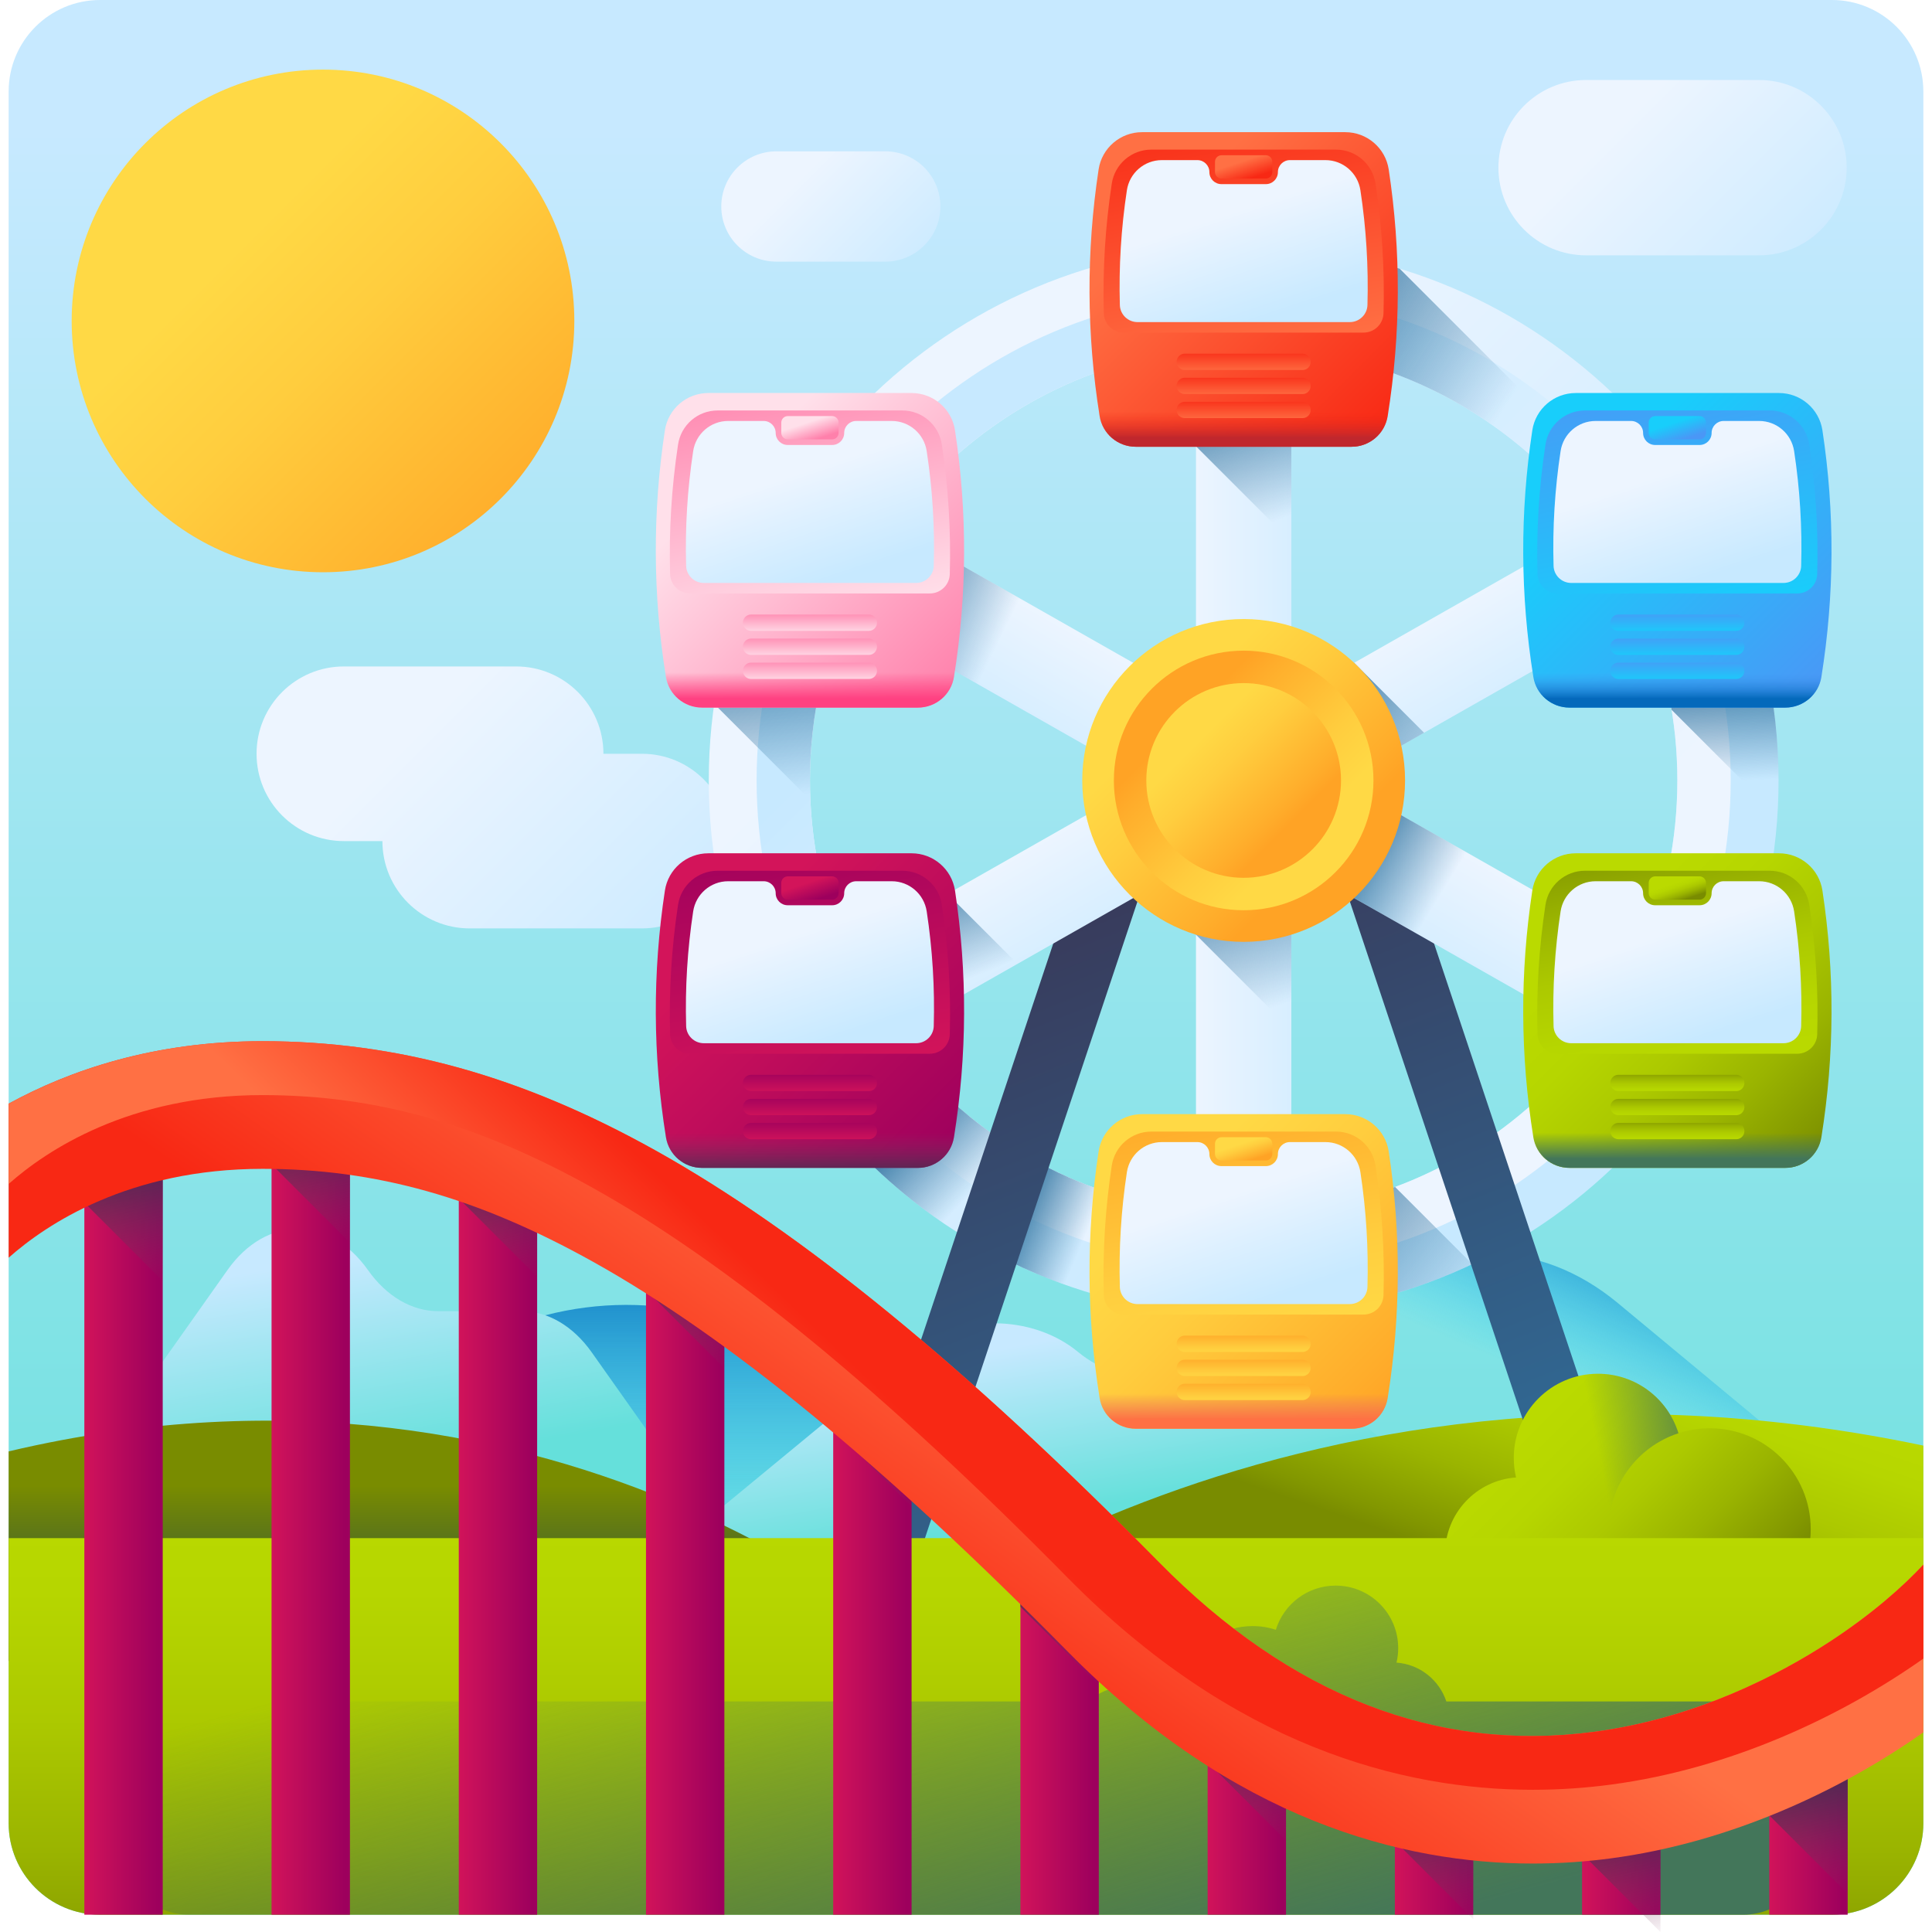 

<svg id="Capa_1" enable-background="new 0 0 514.608 514.608" height="512" viewBox="0 0 514.608 514.608" width="512" xmlns="http://www.w3.org/2000/svg" xmlns:xlink="http://www.w3.org/1999/xlink"><linearGradient id="lg1"><stop offset="0" stop-color="#c7e9ff"/><stop offset=".356" stop-color="#a3e6f2"/><stop offset="1" stop-color="#65e0db"/></linearGradient><linearGradient id="SVGID_1_" gradientUnits="userSpaceOnUse" x1="257.304" x2="257.304" xlink:href="#lg1" y1="34.721" y2="483.763"/><linearGradient id="lg2"><stop offset="0" stop-color="#18cefb" stop-opacity="0"/><stop offset="1" stop-color="#0469bb"/></linearGradient><linearGradient id="SVGID_2_" gradientUnits="userSpaceOnUse" x1="415.166" x2="435.833" xlink:href="#lg2" y1="369.297" y2="321.963"/><linearGradient id="SVGID_3_" gradientUnits="userSpaceOnUse" x1="167.252" x2="167.252" xlink:href="#lg2" y1="420.42" y2="329.184"/><linearGradient id="SVGID_4_" gradientUnits="userSpaceOnUse" x1="281.661" x2="289.661" xlink:href="#lg1" y1="356.506" y2="401.839"/><linearGradient id="SVGID_5_" gradientUnits="userSpaceOnUse" x1="88.083" x2="98.119" xlink:href="#lg1" y1="335.027" y2="391.899"/><linearGradient id="SVGID_6_" gradientUnits="userSpaceOnUse" x1="125.304" x2="125.304" y1="395.795" y2="440.15"><stop offset="0" stop-color="#798c00"/><stop offset="1" stop-color="#1b444f"/></linearGradient><linearGradient id="lg3"><stop offset="0" stop-color="#bada00"/><stop offset=".219" stop-color="#b6d600"/><stop offset=".45" stop-color="#acc900"/><stop offset=".687" stop-color="#9ab400"/><stop offset=".927" stop-color="#829700"/><stop offset="1" stop-color="#798c00"/></linearGradient><linearGradient id="SVGID_7_" gradientTransform="matrix(-1 0 0 1 -1613.392 0)" gradientUnits="userSpaceOnUse" x1="-2016.99" x2="-1993.769" xlink:href="#lg3" y1="343.285" y2="411.655"/><linearGradient id="lg4"><stop offset="0" stop-color="#ffd945"/><stop offset=".304" stop-color="#ffcd3e"/><stop offset=".856" stop-color="#ffad2b"/><stop offset="1" stop-color="#ffa325"/></linearGradient><linearGradient id="SVGID_8_" gradientUnits="userSpaceOnUse" x1="64.701" x2="149.587" xlink:href="#lg4" y1="64.149" y2="149.035"/><linearGradient id="lg5"><stop offset="0" stop-color="#edf5ff"/><stop offset="1" stop-color="#c7e9ff"/></linearGradient><linearGradient id="SVGID_9_" gradientUnits="userSpaceOnUse" x1="112.314" x2="187.829" xlink:href="#lg5" y1="193.427" y2="268.942"/><linearGradient id="SVGID_10_" gradientUnits="userSpaceOnUse" x1="213.357" x2="244.98" xlink:href="#lg5" y1="47.052" y2="78.676"/><linearGradient id="SVGID_11_" gradientUnits="userSpaceOnUse" x1="432.871" x2="483.13" xlink:href="#lg5" y1="32.027" y2="82.286"/><linearGradient id="SVGID_12_" gradientUnits="userSpaceOnUse" x1="269.204" x2="396.998" xlink:href="#lg5" y1="145.825" y2="273.619"/><linearGradient id="SVGID_13_" gradientTransform="matrix(-1 0 0 -1 514.608 -2740.79)" gradientUnits="userSpaceOnUse" x1="126.843" x2="243.203" xlink:href="#lg5" y1="-3005.17" y2="-2888.811"/><linearGradient id="lg6"><stop offset="0" stop-color="#2f73a0" stop-opacity="0"/><stop offset="1" stop-color="#2f73a0"/></linearGradient><linearGradient id="SVGID_14_" gradientUnits="userSpaceOnUse" x1="207.751" x2="202.204" xlink:href="#lg6" y1="212.502" y2="166.389"/><linearGradient id="SVGID_15_" gradientUnits="userSpaceOnUse" x1="288.933" x2="269.863" xlink:href="#lg6" y1="329.547" y2="321.572"/><linearGradient id="SVGID_16_" gradientUnits="userSpaceOnUse" x1="260.312" x2="240.55" xlink:href="#lg6" y1="315.954" y2="297.578"/><linearGradient id="SVGID_17_" gradientUnits="userSpaceOnUse" x1="392.58" x2="341.266" xlink:href="#lg6" y1="350.495" y2="309.929"/><linearGradient id="SVGID_18_" gradientUnits="userSpaceOnUse" x1="402.084" x2="345.569" xlink:href="#lg6" y1="106.583" y2="71.565"/><linearGradient id="SVGID_19_" gradientUnits="userSpaceOnUse" x1="458.967" x2="457.58" xlink:href="#lg6" y1="208.156" y2="177.992"/><linearGradient id="SVGID_20_" gradientUnits="userSpaceOnUse" x1="353.258" x2="255.651" y1="449.842" y2="204.54"><stop offset="0" stop-color="#2f73a0"/><stop offset="1" stop-color="#3a2f4d"/></linearGradient><linearGradient id="SVGID_21_" gradientUnits="userSpaceOnUse" x1="317.521" x2="364.094" xlink:href="#lg5" y1="207.881" y2="207.881"/><linearGradient id="SVGID_22_" gradientUnits="userSpaceOnUse" x1="340.619" x2="323.776" xlink:href="#lg6" y1="267.899" y2="225.57"/><linearGradient id="SVGID_23_" gradientUnits="userSpaceOnUse" x1="340.154" x2="324.879" xlink:href="#lg6" y1="138.717" y2="100.329"/><linearGradient id="SVGID_24_" gradientTransform="matrix(.494 .869 -.869 .494 -186.358 830.294)" gradientUnits="userSpaceOnUse" x1="-299.046" x2="-252.473" xlink:href="#lg5" y1="-757.58" y2="-757.58"/><linearGradient id="SVGID_25_" gradientUnits="userSpaceOnUse" x1="252.823" x2="241.447" xlink:href="#lg6" y1="262.893" y2="234.303"/><linearGradient id="SVGID_26_" gradientTransform="matrix(-.494 .869 .869 .494 -1427.034 830.294)" gradientUnits="userSpaceOnUse" x1="-1423.752" x2="-1377.179" xlink:href="#lg5" y1="1221.01" y2="1221.01"/><linearGradient id="SVGID_27_" gradientUnits="userSpaceOnUse" x1="266.21" x2="235.352" xlink:href="#lg6" y1="170.586" y2="155.33"/><linearGradient id="SVGID_28_" gradientUnits="userSpaceOnUse" x1="390.883" x2="348.931" xlink:href="#lg6" y1="208.666" y2="177.462"/><linearGradient id="SVGID_29_" gradientUnits="userSpaceOnUse" x1="383.816" x2="360.472" xlink:href="#lg6" y1="238.205" y2="223.874"/><linearGradient id="SVGID_30_" gradientUnits="userSpaceOnUse" x1="312.534" x2="351.098" xlink:href="#lg4" y1="189.155" y2="227.719"/><linearGradient id="SVGID_31_" gradientTransform="matrix(-1 0 0 -1 -1613.392 510)" gradientUnits="userSpaceOnUse" x1="-1959.711" x2="-1928.701" xlink:href="#lg4" y1="287.06" y2="318.07"/><linearGradient id="SVGID_32_" gradientUnits="userSpaceOnUse" x1="319.967" x2="343.225" xlink:href="#lg4" y1="196.587" y2="219.845"/><linearGradient id="lg7"><stop offset="0" stop-color="#ff7044"/><stop offset="1" stop-color="#f82814"/></linearGradient><linearGradient id="SVGID_33_" gradientUnits="userSpaceOnUse" x1="310.51" x2="369.354" xlink:href="#lg7" y1="56.785" y2="115.628"/><linearGradient id="SVGID_34_" gradientUnits="userSpaceOnUse" x1="331.261" x2="331.261" y1="109.629" y2="116.581"><stop offset="0" stop-color="#f82814" stop-opacity="0"/><stop offset="1" stop-color="#c0272d"/></linearGradient><linearGradient id="SVGID_35_" gradientUnits="userSpaceOnUse" x1="336.162" x2="321.878" xlink:href="#lg7" y1="95.774" y2="25.239"/><linearGradient id="SVGID_36_" gradientUnits="userSpaceOnUse" x1="327.283" x2="336.65" xlink:href="#lg5" y1="56.933" y2="85.033"/><linearGradient id="SVGID_37_" gradientUnits="userSpaceOnUse" x1="330.772" x2="332.368" xlink:href="#lg7" y1="42.985" y2="47.774"/><linearGradient id="SVGID_38_" gradientUnits="userSpaceOnUse" x1="331.261" x2="331.261" xlink:href="#lg7" y1="112.236" y2="105.827"/><linearGradient id="SVGID_39_" gradientUnits="userSpaceOnUse" x1="331.261" x2="331.261" xlink:href="#lg7" y1="105.828" y2="99.419"/><linearGradient id="SVGID_40_" gradientUnits="userSpaceOnUse" x1="331.261" x2="331.261" xlink:href="#lg7" y1="99.42" y2="93.011"/><linearGradient id="lg8"><stop offset="0" stop-color="#18cefb"/><stop offset="1" stop-color="#4a97f6"/></linearGradient><linearGradient id="SVGID_41_" gradientUnits="userSpaceOnUse" x1="426.033" x2="484.876" xlink:href="#lg8" y1="126.264" y2="185.108"/><linearGradient id="SVGID_42_" gradientUnits="userSpaceOnUse" x1="446.784" x2="446.784" y1="179.108" y2="186.06"><stop offset="0" stop-color="#4a97f6" stop-opacity="0"/><stop offset="1" stop-color="#0469bb"/></linearGradient><linearGradient id="SVGID_43_" gradientUnits="userSpaceOnUse" x1="451.684" x2="437.401" xlink:href="#lg8" y1="165.253" y2="94.718"/><linearGradient id="SVGID_44_" gradientUnits="userSpaceOnUse" x1="442.806" x2="452.173" xlink:href="#lg5" y1="126.412" y2="154.512"/><linearGradient id="SVGID_45_" gradientUnits="userSpaceOnUse" x1="446.294" x2="447.891" xlink:href="#lg8" y1="112.464" y2="117.253"/><linearGradient id="SVGID_46_" gradientUnits="userSpaceOnUse" x1="446.784" x2="446.784" xlink:href="#lg8" y1="181.715" y2="175.307"/><linearGradient id="SVGID_47_" gradientUnits="userSpaceOnUse" x1="446.784" x2="446.784" xlink:href="#lg8" y1="175.307" y2="168.898"/><linearGradient id="SVGID_48_" gradientUnits="userSpaceOnUse" x1="446.784" x2="446.784" xlink:href="#lg8" y1="168.899" y2="162.49"/><linearGradient id="SVGID_49_" gradientUnits="userSpaceOnUse" x1="310.51" x2="369.354" xlink:href="#lg4" y1="318.342" y2="377.186"/><linearGradient id="SVGID_50_" gradientUnits="userSpaceOnUse" x1="331.261" x2="331.261" y1="371.186" y2="378.138"><stop offset="0" stop-color="#e87264" stop-opacity="0"/><stop offset=".652" stop-color="#f67150" stop-opacity=".652"/><stop offset="1" stop-color="#ff7044"/></linearGradient><linearGradient id="SVGID_51_" gradientUnits="userSpaceOnUse" x1="336.162" x2="321.878" xlink:href="#lg4" y1="357.331" y2="286.796"/><linearGradient id="SVGID_52_" gradientUnits="userSpaceOnUse" x1="327.283" x2="336.65" xlink:href="#lg5" y1="318.49" y2="346.59"/><linearGradient id="SVGID_53_" gradientUnits="userSpaceOnUse" x1="330.772" x2="332.368" xlink:href="#lg4" y1="304.542" y2="309.331"/><linearGradient id="SVGID_54_" gradientUnits="userSpaceOnUse" x1="331.261" x2="331.261" xlink:href="#lg4" y1="373.793" y2="367.384"/><linearGradient id="SVGID_55_" gradientUnits="userSpaceOnUse" x1="331.261" x2="331.261" xlink:href="#lg4" y1="367.385" y2="360.976"/><linearGradient id="SVGID_56_" gradientUnits="userSpaceOnUse" x1="331.261" x2="331.261" xlink:href="#lg4" y1="360.977" y2="354.568"/><linearGradient id="lg9"><stop offset="0" stop-color="#d3145a"/><stop offset="1" stop-color="#9d005d"/></linearGradient><linearGradient id="SVGID_57_" gradientUnits="userSpaceOnUse" x1="194.988" x2="253.831" xlink:href="#lg9" y1="248.863" y2="307.706"/><linearGradient id="lg10"><stop offset="0" stop-color="#843561" stop-opacity="0"/><stop offset=".652" stop-color="#503153" stop-opacity=".653"/><stop offset="1" stop-color="#3a2f4d"/></linearGradient><linearGradient id="SVGID_58_" gradientUnits="userSpaceOnUse" x1="215.738" x2="215.738" xlink:href="#lg10" y1="301.707" y2="314.109"/><linearGradient id="SVGID_59_" gradientUnits="userSpaceOnUse" x1="220.639" x2="206.356" xlink:href="#lg9" y1="287.852" y2="217.316"/><linearGradient id="SVGID_60_" gradientUnits="userSpaceOnUse" x1="211.761" x2="221.128" xlink:href="#lg5" y1="249.011" y2="277.111"/><linearGradient id="SVGID_61_" gradientUnits="userSpaceOnUse" x1="215.249" x2="216.846" xlink:href="#lg9" y1="235.063" y2="239.852"/><linearGradient id="SVGID_62_" gradientUnits="userSpaceOnUse" x1="215.739" x2="215.739" xlink:href="#lg9" y1="304.314" y2="297.905"/><linearGradient id="SVGID_63_" gradientUnits="userSpaceOnUse" x1="215.739" x2="215.739" xlink:href="#lg9" y1="297.906" y2="291.497"/><linearGradient id="SVGID_64_" gradientUnits="userSpaceOnUse" x1="215.739" x2="215.739" xlink:href="#lg9" y1="291.498" y2="285.089"/><linearGradient id="lg11"><stop offset="0" stop-color="#ffe0ea"/><stop offset="1" stop-color="#ff80ab"/></linearGradient><linearGradient id="SVGID_65_" gradientUnits="userSpaceOnUse" x1="194.988" x2="253.831" xlink:href="#lg11" y1="126.264" y2="185.108"/><linearGradient id="SVGID_66_" gradientUnits="userSpaceOnUse" x1="215.738" x2="215.738" y1="179.108" y2="186.06"><stop offset="0" stop-color="#ff4181" stop-opacity="0"/><stop offset="1" stop-color="#ff4181"/></linearGradient><linearGradient id="SVGID_67_" gradientUnits="userSpaceOnUse" x1="220.639" x2="206.356" xlink:href="#lg11" y1="165.253" y2="94.718"/><linearGradient id="SVGID_68_" gradientUnits="userSpaceOnUse" x1="211.761" x2="221.128" xlink:href="#lg5" y1="126.412" y2="154.512"/><linearGradient id="SVGID_69_" gradientUnits="userSpaceOnUse" x1="215.249" x2="216.846" xlink:href="#lg11" y1="112.464" y2="117.253"/><linearGradient id="SVGID_70_" gradientUnits="userSpaceOnUse" x1="215.739" x2="215.739" xlink:href="#lg11" y1="181.715" y2="175.307"/><linearGradient id="SVGID_71_" gradientUnits="userSpaceOnUse" x1="215.739" x2="215.739" xlink:href="#lg11" y1="175.307" y2="168.898"/><linearGradient id="SVGID_72_" gradientUnits="userSpaceOnUse" x1="215.739" x2="215.739" xlink:href="#lg11" y1="168.899" y2="162.49"/><linearGradient id="SVGID_73_" gradientUnits="userSpaceOnUse" x1="426.033" x2="484.876" xlink:href="#lg3" y1="248.863" y2="307.706"/><linearGradient id="lg12"><stop offset="0" stop-color="#43765a" stop-opacity="0"/><stop offset="1" stop-color="#43765a"/></linearGradient><linearGradient id="SVGID_74_" gradientUnits="userSpaceOnUse" x1="446.784" x2="446.784" xlink:href="#lg12" y1="301.707" y2="308.659"/><linearGradient id="SVGID_75_" gradientUnits="userSpaceOnUse" x1="451.684" x2="437.401" xlink:href="#lg3" y1="287.852" y2="217.316"/><linearGradient id="SVGID_76_" gradientUnits="userSpaceOnUse" x1="442.806" x2="452.173" xlink:href="#lg5" y1="249.011" y2="277.111"/><linearGradient id="SVGID_77_" gradientUnits="userSpaceOnUse" x1="446.294" x2="447.891" xlink:href="#lg3" y1="235.063" y2="239.852"/><linearGradient id="SVGID_78_" gradientUnits="userSpaceOnUse" x1="446.784" x2="446.784" xlink:href="#lg3" y1="304.314" y2="297.905"/><linearGradient id="SVGID_79_" gradientUnits="userSpaceOnUse" x1="446.784" x2="446.784" xlink:href="#lg3" y1="297.906" y2="291.497"/><linearGradient id="SVGID_80_" gradientUnits="userSpaceOnUse" x1="446.784" x2="446.784" xlink:href="#lg3" y1="291.498" y2="285.089"/><linearGradient id="SVGID_81_" gradientUnits="userSpaceOnUse" x1="405.677" x2="458.427" xlink:href="#lg3" y1="381.304" y2="434.054"/><linearGradient id="SVGID_82_" gradientUnits="userSpaceOnUse" x1="426.023" x2="459.962" xlink:href="#lg12" y1="388.232" y2="381.331"/><linearGradient id="SVGID_83_" gradientUnits="userSpaceOnUse" x1="432.899" x2="432.899" xlink:href="#lg12" y1="420.874" y2="436.607"/><linearGradient id="SVGID_84_" gradientUnits="userSpaceOnUse" x1="257.304" x2="257.304" xlink:href="#lg3" y1="391.699" y2="539.066"/><linearGradient id="SVGID_85_" gradientUnits="userSpaceOnUse" x1="238.701" x2="275.701" xlink:href="#lg12" y1="406.965" y2="539.965"/><linearGradient id="SVGID_86_" gradientUnits="userSpaceOnUse" x1="21.591" x2="42.111" xlink:href="#lg9" y1="408.305" y2="408.305"/><linearGradient id="SVGID_87_" gradientUnits="userSpaceOnUse" x1="40.102" x2="31.211" xlink:href="#lg10" y1="344.211" y2="306.241"/><linearGradient id="SVGID_88_" gradientUnits="userSpaceOnUse" x1="71.457" x2="91.978" xlink:href="#lg9" y1="403.205" y2="403.205"/><linearGradient id="SVGID_89_" gradientUnits="userSpaceOnUse" x1="89.969" x2="81.078" xlink:href="#lg10" y1="334.011" y2="296.041"/><linearGradient id="SVGID_90_" gradientUnits="userSpaceOnUse" x1="121.324" x2="141.844" xlink:href="#lg9" y1="407.738" y2="407.738"/><linearGradient id="SVGID_91_" gradientUnits="userSpaceOnUse" x1="139.835" x2="130.945" xlink:href="#lg10" y1="343.078" y2="305.107"/><linearGradient id="SVGID_92_" gradientUnits="userSpaceOnUse" x1="171.191" x2="191.711" xlink:href="#lg9" y1="419.921" y2="419.921"/><linearGradient id="SVGID_93_" gradientUnits="userSpaceOnUse" x1="189.702" x2="180.811" xlink:href="#lg10" y1="367.444" y2="329.474"/><linearGradient id="SVGID_94_" gradientUnits="userSpaceOnUse" x1="221.057" x2="241.578" xlink:href="#lg9" y1="438.338" y2="438.338"/><linearGradient id="SVGID_95_" gradientUnits="userSpaceOnUse" x1="239.569" x2="230.678" xlink:href="#lg10" y1="404.278" y2="366.307"/><linearGradient id="SVGID_96_" gradientUnits="userSpaceOnUse" x1="270.924" x2="291.444" xlink:href="#lg9" y1="462.138" y2="462.138"/><linearGradient id="SVGID_97_" gradientUnits="userSpaceOnUse" x1="289.435" x2="280.545" xlink:href="#lg10" y1="451.878" y2="413.907"/><linearGradient id="SVGID_98_" gradientUnits="userSpaceOnUse" x1="320.791" x2="341.311" xlink:href="#lg9" y1="482.821" y2="482.821"/><linearGradient id="SVGID_99_" gradientUnits="userSpaceOnUse" x1="339.302" x2="330.411" xlink:href="#lg10" y1="493.244" y2="455.274"/><linearGradient id="SVGID_100_" gradientUnits="userSpaceOnUse" x1="370.657" x2="391.178" xlink:href="#lg9" y1="493.305" y2="493.305"/><linearGradient id="SVGID_101_" gradientUnits="userSpaceOnUse" x1="389.169" x2="380.278" xlink:href="#lg10" y1="514.211" y2="476.241"/><linearGradient id="SVGID_102_" gradientUnits="userSpaceOnUse" x1="420.524" x2="441.044" xlink:href="#lg9" y1="495.005" y2="495.005"/><linearGradient id="SVGID_103_" gradientUnits="userSpaceOnUse" x1="439.035" x2="430.145" xlink:href="#lg10" y1="517.611" y2="479.641"/><linearGradient id="SVGID_104_" gradientUnits="userSpaceOnUse" x1="470.391" x2="490.911" xlink:href="#lg9" y1="489.905" y2="489.905"/><linearGradient id="SVGID_105_" gradientUnits="userSpaceOnUse" x1="488.902" x2="480.011" xlink:href="#lg10" y1="507.411" y2="469.441"/><linearGradient id="SVGID_106_" gradientUnits="userSpaceOnUse" x1="277.55" x2="219.75" xlink:href="#lg7" y1="348.722" y2="431.455"/><linearGradient id="SVGID_107_" gradientUnits="userSpaceOnUse" x1="204.424" x2="245.224" xlink:href="#lg7" y1="422.717" y2="380.406"/><g><path d="m487.942 510h-461.276c-13.455 0-24.362-10.907-24.362-24.362v-461.276c0-13.455 10.908-24.362 24.362-24.362h461.275c13.455 0 24.362 10.907 24.362 24.362v461.275c.001 13.456-10.906 24.363-24.361 24.363z" fill="url(#SVGID_1_)"/><g><path d="m287.638 410.206 75.168-62.902c21.125-17.677 47.009-17.744 68.176-.174l75.989 63.076z" fill="url(#SVGID_2_)"/><path d="m32.866 410.206 92.111-51.697c25.886-14.529 57.605-14.583 83.542-.143l93.117 51.84z" fill="url(#SVGID_3_)"/><g><path d="m335.977 367.737h-26.496c-8.378 0-16.414-2.746-22.338-7.633-12.337-10.177-32.339-10.177-44.676 0l-60.738 50.102h218.818l-42.232-34.837c-5.925-4.887-13.96-7.632-22.338-7.632z" fill="url(#SVGID_4_)"/></g><g><path d="m138.899 349.245h-22.189c-7.016 0-13.745-3.941-18.706-10.956-10.331-14.608-27.081-14.608-37.413 0l-50.862 71.917h183.242l-35.366-50.006c-4.961-7.014-11.69-10.955-18.706-10.955z" fill="url(#SVGID_5_)"/></g></g><path d="m248.304 442.417s-95.768-91.285-246-55.827v55.827z" fill="url(#SVGID_6_)"/><path d="m227.556 442.417s110.853-93.802 284.748-57.366v57.366z" fill="url(#SVGID_7_)"/><circle cx="86.034" cy="85.483" fill="url(#SVGID_8_)" r="66.943"/><g><path d="m170.991 200.775h-10.262c0-12.845-10.413-23.259-23.259-23.259h-45.876c-12.845 0-23.259 10.413-23.259 23.259s10.413 23.259 23.259 23.259h10.262c0 12.845 10.413 23.259 23.259 23.259h45.876c12.845 0 23.259-10.413 23.259-23.259 0-12.845-10.414-23.259-23.259-23.259z" fill="url(#SVGID_9_)"/><path d="m235.794 69.693h-28.981c-8.115 0-14.693-6.578-14.693-14.693 0-8.115 6.578-14.693 14.693-14.693h28.981c8.115 0 14.693 6.578 14.693 14.693 0 8.115-6.578 14.693-14.693 14.693z" fill="url(#SVGID_10_)"/><path d="m468.531 68.01h-46.059c-12.897 0-23.351-10.455-23.351-23.351 0-12.897 10.455-23.351 23.351-23.351h46.059c12.897 0 23.351 10.455 23.351 23.351 0 12.896-10.454 23.351-23.351 23.351z" fill="url(#SVGID_11_)"/></g><g><g><path d="m331.261 65.407c-78.686 0-142.474 63.788-142.474 142.474s63.788 142.474 142.474 142.474 142.474-63.788 142.474-142.474-63.788-142.474-142.474-142.474zm0 257.993c-63.798 0-115.519-51.721-115.519-115.519 0-63.807 51.721-115.528 115.519-115.528s115.519 51.721 115.519 115.528c0 63.798-51.721 115.519-115.519 115.519z" fill="url(#SVGID_12_)"/><path d="m331.261 337.6c71.648 0 129.728-58.08 129.728-129.728 0-71.639-58.08-129.718-129.728-129.718s-129.728 58.08-129.728 129.718c0 71.648 58.08 129.728 129.728 129.728zm0-245.247c63.798 0 115.519 51.721 115.519 115.519 0 63.807-51.721 115.528-115.519 115.528s-115.519-51.721-115.519-115.528c0-63.798 51.721-115.519 115.519-115.519z" fill="url(#SVGID_13_)"/><path d="m215.742 207.881c0-8.823.993-17.412 2.866-25.668h-27.51c-.319 1.754-.601 3.52-.855 5.296l25.623 25.623c-.078-1.741-.124-3.49-.124-5.251z" fill="url(#SVGID_14_)"/><path d="m296.243 317.99c-7.86-2.498-15.357-5.809-22.388-9.843l-8.886 25.867c9.806 5.164 20.284 9.222 31.274 11.999z" fill="url(#SVGID_15_)"/><path d="m274.118 308.294c-8.795-5.016-16.865-11.155-24.02-18.221l-19.061 19.061c10.01 9.909 21.482 18.34 34.063 24.949z" fill="url(#SVGID_16_)"/><path d="m371.592 316.157c-2.202.821-4.436 1.575-6.7 2.263v27.931c9.493-2.298 18.614-5.543 27.258-9.636z" fill="url(#SVGID_17_)"/><path d="m361.772 68.693v27.741c23.662 6.464 44.293 20.26 59.305 38.799h15.412l-63.658-63.658c-3.627-1.104-7.316-2.065-11.059-2.882z" fill="url(#SVGID_18_)"/><path d="m445.246 189.064 28.175 28.175c.201-3.094.314-6.212.314-9.357 0-10.601-1.168-20.928-3.364-30.869h-27.768c1.089 3.936 1.972 7.957 2.643 12.051z" fill="url(#SVGID_19_)"/></g><path d="m428.85 419.748c-4.644 1.55-9.665-.958-11.215-5.602l-69.41-207.943c-2.475-6.703-9.279-11.2-16.964-11.2-7.686 0-14.489 4.496-16.964 11.199l-69.41 207.943c-1.55 4.644-6.571 7.152-11.215 5.602-4.644-1.55-7.152-6.571-5.602-11.215l69.522-208.273c4.978-13.749 18.509-22.986 33.668-22.986s28.689 9.237 33.668 22.986l.074.211 69.449 208.062c1.551 4.645-.957 9.666-5.601 11.216z" fill="url(#SVGID_20_)"/><g><path d="m318.56 69.223h25.402v277.316h-25.402z" fill="url(#SVGID_21_)"/><path d="m343.962 239.794h-25.402v9.174l25.402 25.402z" fill="url(#SVGID_22_)"/><path d="m343.962 113.861h-25.402v5.013l25.402 25.402z" fill="url(#SVGID_23_)"/><path d="m216.994 287.445-12.553-22.084 241.087-137.043 12.553 22.084z" fill="url(#SVGID_24_)"/><path d="m246.471 270.689 24.586-13.92-18.63-18.63-24.586 13.92z" fill="url(#SVGID_25_)"/><path d="m445.528 287.445 12.553-22.084-241.087-137.043-12.553 22.084z" fill="url(#SVGID_26_)"/><path d="m247.009 174.599 29.818 16.949v-29.219l-29.818-16.949z" fill="url(#SVGID_27_)"/></g><path d="m368.227 201.478 11.092-6.305-18.63-18.629-11.092 6.305z" fill="url(#SVGID_28_)"/><path d="m366.198 213.131-18.63 18.63 34.1 19.384c6.701-6.701 13.94-13.94 18.63-18.63z" fill="url(#SVGID_29_)"/><circle cx="331.261" cy="207.881" fill="url(#SVGID_30_)" r="42.994"/><circle cx="331.261" cy="207.881" fill="url(#SVGID_31_)" r="34.572"/><circle cx="331.261" cy="207.881" fill="url(#SVGID_32_)" r="25.929"/><g><g><g><path d="m369.897 45.132c-.868-5.711-5.791-9.926-11.568-9.926h-54.135c-5.777 0-10.701 4.214-11.568 9.926-3.319 21.847-3.229 43.844.272 65.682.756 4.719 4.839 8.185 9.619 8.185h57.491c4.779 0 8.862-3.466 9.619-8.185 3.498-21.838 3.589-43.835.27-65.682z" fill="url(#SVGID_33_)"/><path d="m291.716 102.374c.338 2.815.731 5.629 1.181 8.44.756 4.719 4.839 8.185 9.619 8.185h57.491c4.779 0 8.862-3.466 9.619-8.185.451-2.811.844-5.624 1.181-8.44z" fill="url(#SVGID_34_)"/><path d="m366.393 48.924c-.79-5.21-5.254-9.069-10.524-9.069h-49.215c-5.27 0-9.734 3.859-10.524 9.069-1.742 11.481-2.446 23.008-2.116 34.526.082 2.866 2.445 5.14 5.312 5.14h63.871c2.867 0 5.23-2.274 5.312-5.14.33-11.518-.375-23.045-2.116-34.526z" fill="url(#SVGID_35_)"/><path d="m364.236 81.244c-.072 2.538-2.165 4.551-4.703 4.551h-56.546c-2.538 0-4.631-2.014-4.703-4.551-.293-10.197.33-20.402 1.872-30.565.7-4.613 4.653-8.03 9.318-8.03h9.462c1.766 0 3.198 1.432 3.198 3.198 0 1.766 1.432 3.198 3.198 3.198h11.853c1.766 0 3.198-1.432 3.198-3.198 0-1.766 1.432-3.198 3.198-3.198h9.462c4.665 0 8.618 3.416 9.318 8.03 1.545 10.163 2.168 20.368 1.875 30.565z" fill="url(#SVGID_36_)"/><path d="m337.158 47.556h-11.794c-.96 0-1.738-.778-1.738-1.738v-2.731c0-.96.778-1.738 1.738-1.738h11.794c.96 0 1.738.778 1.738 1.738v2.731c0 .96-.778 1.738-1.738 1.738z" fill="url(#SVGID_37_)"/><g><path d="m346.948 111.367h-31.374c-1.2 0-2.173-.973-2.173-2.173 0-1.2.973-2.173 2.173-2.173h31.374c1.2 0 2.173.973 2.173 2.173-.001 1.2-.973 2.173-2.173 2.173z" fill="url(#SVGID_38_)"/><path d="m346.948 104.959h-31.374c-1.2 0-2.173-.973-2.173-2.173 0-1.2.973-2.173 2.173-2.173h31.374c1.2 0 2.173.973 2.173 2.173-.001 1.2-.973 2.173-2.173 2.173z" fill="url(#SVGID_39_)"/><path d="m346.948 98.551h-31.374c-1.2 0-2.173-.973-2.173-2.173 0-1.2.973-2.173 2.173-2.173h31.374c1.2 0 2.173.973 2.173 2.173-.001 1.2-.973 2.173-2.173 2.173z" fill="url(#SVGID_40_)"/></g></g></g><g><g><path d="m485.419 114.611c-.868-5.711-5.791-9.926-11.568-9.926h-54.135c-5.777 0-10.701 4.214-11.568 9.926-3.319 21.847-3.229 43.844.272 65.682.756 4.719 4.839 8.185 9.619 8.185h57.491c4.779 0 8.862-3.466 9.619-8.185 3.499-21.838 3.59-43.834.27-65.682z" fill="url(#SVGID_41_)"/><path d="m407.238 171.854c.338 2.815.731 5.629 1.181 8.44.756 4.719 4.839 8.185 9.619 8.185h57.491c4.779 0 8.862-3.466 9.619-8.185.451-2.811.844-5.624 1.181-8.44z" fill="url(#SVGID_42_)"/><path d="m481.915 118.404c-.79-5.21-5.254-9.069-10.524-9.069h-49.215c-5.27 0-9.734 3.859-10.524 9.069-1.742 11.481-2.446 23.008-2.116 34.526.082 2.866 2.445 5.14 5.312 5.14h63.871c2.867 0 5.23-2.274 5.312-5.14.33-11.518-.374-23.045-2.116-34.526z" fill="url(#SVGID_43_)"/><path d="m479.759 150.724c-.072 2.538-2.165 4.551-4.703 4.551h-56.546c-2.538 0-4.631-2.014-4.703-4.551-.293-10.197.33-20.402 1.872-30.565.7-4.613 4.653-8.03 9.318-8.03h9.462c1.766 0 3.198 1.432 3.198 3.198 0 1.766 1.432 3.198 3.198 3.198h11.853c1.766 0 3.198-1.432 3.198-3.198 0-1.766 1.432-3.198 3.198-3.198h9.462c4.665 0 8.618 3.416 9.318 8.03 1.545 10.163 2.168 20.367 1.875 30.565z" fill="url(#SVGID_44_)"/><path d="m452.68 117.035h-11.794c-.96 0-1.738-.778-1.738-1.738v-2.731c0-.96.778-1.738 1.738-1.738h11.794c.96 0 1.738.778 1.738 1.738v2.731c.001.96-.778 1.738-1.738 1.738z" fill="url(#SVGID_45_)"/><g><path d="m462.47 180.846h-31.374c-1.2 0-2.173-.973-2.173-2.173 0-1.2.973-2.173 2.173-2.173h31.374c1.2 0 2.173.973 2.173 2.173 0 1.201-.973 2.173-2.173 2.173z" fill="url(#SVGID_46_)"/><path d="m462.47 174.438h-31.374c-1.2 0-2.173-.973-2.173-2.173 0-1.2.973-2.173 2.173-2.173h31.374c1.2 0 2.173.973 2.173 2.173 0 1.2-.973 2.173-2.173 2.173z" fill="url(#SVGID_47_)"/><path d="m462.47 168.03h-31.374c-1.2 0-2.173-.973-2.173-2.173 0-1.2.973-2.173 2.173-2.173h31.374c1.2 0 2.173.973 2.173 2.173 0 1.2-.973 2.173-2.173 2.173z" fill="url(#SVGID_48_)"/></g></g></g><g><g><path d="m369.897 306.689c-.868-5.711-5.791-9.926-11.568-9.926h-54.135c-5.777 0-10.701 4.214-11.568 9.926-3.319 21.847-3.229 43.844.272 65.682.756 4.719 4.839 8.185 9.619 8.185h57.491c4.779 0 8.862-3.466 9.619-8.185 3.498-21.838 3.589-43.835.27-65.682z" fill="url(#SVGID_49_)"/><path d="m291.716 363.932c.338 2.815.731 5.629 1.181 8.44.756 4.719 4.839 8.185 9.619 8.185h57.491c4.779 0 8.862-3.466 9.619-8.185.451-2.811.844-5.624 1.181-8.44z" fill="url(#SVGID_50_)"/><path d="m366.393 310.481c-.79-5.21-5.254-9.069-10.524-9.069h-49.215c-5.27 0-9.734 3.859-10.524 9.069-1.742 11.481-2.446 23.008-2.116 34.526.082 2.866 2.445 5.14 5.312 5.14h63.871c2.867 0 5.23-2.274 5.312-5.14.33-11.517-.375-23.044-2.116-34.526z" fill="url(#SVGID_51_)"/><path d="m364.236 342.802c-.072 2.538-2.165 4.551-4.703 4.551h-56.546c-2.538 0-4.631-2.014-4.703-4.551-.293-10.197.33-20.402 1.872-30.565.7-4.613 4.653-8.03 9.318-8.03h9.462c1.766 0 3.198 1.432 3.198 3.198 0 1.766 1.432 3.198 3.198 3.198h11.853c1.766 0 3.198-1.432 3.198-3.198 0-1.766 1.432-3.198 3.198-3.198h9.462c4.665 0 8.618 3.416 9.318 8.03 1.545 10.162 2.168 20.367 1.875 30.565z" fill="url(#SVGID_52_)"/><path d="m337.158 309.113h-11.794c-.96 0-1.738-.778-1.738-1.738v-2.731c0-.96.778-1.738 1.738-1.738h11.794c.96 0 1.738.778 1.738 1.738v2.731c0 .96-.778 1.738-1.738 1.738z" fill="url(#SVGID_53_)"/><g><path d="m346.948 372.924h-31.374c-1.2 0-2.173-.973-2.173-2.173 0-1.2.973-2.173 2.173-2.173h31.374c1.2 0 2.173.973 2.173 2.173-.001 1.201-.973 2.173-2.173 2.173z" fill="url(#SVGID_54_)"/><path d="m346.948 366.516h-31.374c-1.2 0-2.173-.973-2.173-2.173 0-1.2.973-2.173 2.173-2.173h31.374c1.2 0 2.173.973 2.173 2.173-.001 1.2-.973 2.173-2.173 2.173z" fill="url(#SVGID_55_)"/><path d="m346.948 360.108h-31.374c-1.2 0-2.173-.973-2.173-2.173 0-1.2.973-2.173 2.173-2.173h31.374c1.2 0 2.173.973 2.173 2.173-.001 1.2-.973 2.173-2.173 2.173z" fill="url(#SVGID_56_)"/></g></g></g><g><g><path d="m254.374 237.21c-.868-5.711-5.791-9.926-11.568-9.926h-54.135c-5.777 0-10.701 4.214-11.568 9.926-3.319 21.847-3.229 43.844.272 65.682.756 4.719 4.839 8.185 9.619 8.185h57.491c4.779 0 8.862-3.466 9.619-8.185 3.499-21.838 3.59-43.835.27-65.682z" fill="url(#SVGID_57_)"/><path d="m176.193 294.452c.338 2.815.731 5.629 1.181 8.44.756 4.719 4.839 8.185 9.619 8.185h57.491c4.779 0 8.862-3.466 9.619-8.185.451-2.811.844-5.624 1.181-8.44z" fill="url(#SVGID_58_)"/><path d="m250.87 241.002c-.79-5.21-5.254-9.069-10.524-9.069h-49.215c-5.27 0-9.734 3.859-10.524 9.069-1.742 11.481-2.446 23.008-2.116 34.526.082 2.866 2.445 5.14 5.312 5.14h63.871c2.867 0 5.23-2.274 5.312-5.14.33-11.518-.374-23.045-2.116-34.526z" fill="url(#SVGID_59_)"/><path d="m248.714 273.322c-.072 2.538-2.165 4.551-4.703 4.551h-56.546c-2.538 0-4.631-2.014-4.703-4.551-.293-10.197.33-20.402 1.872-30.565.7-4.613 4.653-8.03 9.318-8.03h9.462c1.766 0 3.198 1.432 3.198 3.198 0 1.766 1.432 3.198 3.198 3.198h11.853c1.766 0 3.198-1.432 3.198-3.198 0-1.766 1.432-3.198 3.198-3.198h9.462c4.665 0 8.618 3.416 9.318 8.03 1.545 10.163 2.168 20.368 1.875 30.565z" fill="url(#SVGID_60_)"/><path d="m221.635 239.634h-11.794c-.96 0-1.738-.778-1.738-1.738v-2.731c0-.96.778-1.738 1.738-1.738h11.794c.96 0 1.738.778 1.738 1.738v2.731c0 .96-.778 1.738-1.738 1.738z" fill="url(#SVGID_61_)"/><g><path d="m231.425 303.445h-31.374c-1.2 0-2.173-.973-2.173-2.173 0-1.2.973-2.173 2.173-2.173h31.374c1.2 0 2.173.973 2.173 2.173 0 1.2-.973 2.173-2.173 2.173z" fill="url(#SVGID_62_)"/><path d="m231.425 297.037h-31.374c-1.2 0-2.173-.973-2.173-2.173 0-1.2.973-2.173 2.173-2.173h31.374c1.2 0 2.173.973 2.173 2.173 0 1.2-.973 2.173-2.173 2.173z" fill="url(#SVGID_63_)"/><path d="m231.425 290.629h-31.374c-1.2 0-2.173-.973-2.173-2.173 0-1.2.973-2.173 2.173-2.173h31.374c1.2 0 2.173.973 2.173 2.173 0 1.2-.973 2.173-2.173 2.173z" fill="url(#SVGID_64_)"/></g></g></g><g><g><path d="m254.374 114.611c-.868-5.711-5.791-9.926-11.568-9.926h-54.135c-5.777 0-10.701 4.214-11.568 9.926-3.319 21.847-3.229 43.844.272 65.682.756 4.719 4.839 8.185 9.619 8.185h57.491c4.779 0 8.862-3.466 9.619-8.185 3.499-21.838 3.59-43.834.27-65.682z" fill="url(#SVGID_65_)"/><path d="m176.193 171.854c.338 2.815.731 5.629 1.181 8.44.756 4.719 4.839 8.185 9.619 8.185h57.491c4.779 0 8.862-3.466 9.619-8.185.451-2.811.844-5.624 1.181-8.44z" fill="url(#SVGID_66_)"/><path d="m250.87 118.404c-.79-5.21-5.254-9.069-10.524-9.069h-49.215c-5.27 0-9.734 3.859-10.524 9.069-1.742 11.481-2.446 23.008-2.116 34.526.082 2.866 2.445 5.14 5.312 5.14h63.871c2.867 0 5.23-2.274 5.312-5.14.33-11.518-.374-23.045-2.116-34.526z" fill="url(#SVGID_67_)"/><path d="m248.714 150.724c-.072 2.538-2.165 4.551-4.703 4.551h-56.546c-2.538 0-4.631-2.014-4.703-4.551-.293-10.197.33-20.402 1.872-30.565.7-4.613 4.653-8.03 9.318-8.03h9.462c1.766 0 3.198 1.432 3.198 3.198 0 1.766 1.432 3.198 3.198 3.198h11.853c1.766 0 3.198-1.432 3.198-3.198 0-1.766 1.432-3.198 3.198-3.198h9.462c4.665 0 8.618 3.416 9.318 8.03 1.545 10.163 2.168 20.367 1.875 30.565z" fill="url(#SVGID_68_)"/><path d="m221.635 117.035h-11.794c-.96 0-1.738-.778-1.738-1.738v-2.731c0-.96.778-1.738 1.738-1.738h11.794c.96 0 1.738.778 1.738 1.738v2.731c0 .96-.778 1.738-1.738 1.738z" fill="url(#SVGID_69_)"/><g><path d="m231.425 180.846h-31.374c-1.2 0-2.173-.973-2.173-2.173 0-1.2.973-2.173 2.173-2.173h31.374c1.2 0 2.173.973 2.173 2.173 0 1.201-.973 2.173-2.173 2.173z" fill="url(#SVGID_70_)"/><path d="m231.425 174.438h-31.374c-1.2 0-2.173-.973-2.173-2.173 0-1.2.973-2.173 2.173-2.173h31.374c1.2 0 2.173.973 2.173 2.173 0 1.2-.973 2.173-2.173 2.173z" fill="url(#SVGID_71_)"/><path d="m231.425 168.03h-31.374c-1.2 0-2.173-.973-2.173-2.173 0-1.2.973-2.173 2.173-2.173h31.374c1.2 0 2.173.973 2.173 2.173 0 1.2-.973 2.173-2.173 2.173z" fill="url(#SVGID_72_)"/></g></g></g><g><g><path d="m485.419 237.21c-.868-5.711-5.791-9.926-11.568-9.926h-54.135c-5.777 0-10.701 4.214-11.568 9.926-3.319 21.847-3.229 43.844.272 65.682.756 4.719 4.839 8.185 9.619 8.185h57.491c4.779 0 8.862-3.466 9.619-8.185 3.499-21.838 3.59-43.835.27-65.682z" fill="url(#SVGID_73_)"/><path d="m407.238 294.452c.338 2.815.731 5.629 1.181 8.44.756 4.719 4.839 8.185 9.619 8.185h57.491c4.779 0 8.862-3.466 9.619-8.185.451-2.811.844-5.624 1.181-8.44z" fill="url(#SVGID_74_)"/><path d="m481.915 241.002c-.79-5.21-5.254-9.069-10.524-9.069h-49.215c-5.27 0-9.734 3.859-10.524 9.069-1.742 11.481-2.446 23.008-2.116 34.526.082 2.866 2.445 5.14 5.312 5.14h63.871c2.867 0 5.23-2.274 5.312-5.14.33-11.518-.374-23.045-2.116-34.526z" fill="url(#SVGID_75_)"/><path d="m479.759 273.322c-.072 2.538-2.165 4.551-4.703 4.551h-56.546c-2.538 0-4.631-2.014-4.703-4.551-.293-10.197.33-20.402 1.872-30.565.7-4.613 4.653-8.03 9.318-8.03h9.462c1.766 0 3.198 1.432 3.198 3.198 0 1.766 1.432 3.198 3.198 3.198h11.853c1.766 0 3.198-1.432 3.198-3.198 0-1.766 1.432-3.198 3.198-3.198h9.462c4.665 0 8.618 3.416 9.318 8.03 1.545 10.163 2.168 20.368 1.875 30.565z" fill="url(#SVGID_76_)"/><path d="m452.68 239.634h-11.794c-.96 0-1.738-.778-1.738-1.738v-2.731c0-.96.778-1.738 1.738-1.738h11.794c.96 0 1.738.778 1.738 1.738v2.731c.001.96-.778 1.738-1.738 1.738z" fill="url(#SVGID_77_)"/><g><path d="m462.47 303.445h-31.374c-1.2 0-2.173-.973-2.173-2.173 0-1.2.973-2.173 2.173-2.173h31.374c1.2 0 2.173.973 2.173 2.173 0 1.2-.973 2.173-2.173 2.173z" fill="url(#SVGID_78_)"/><path d="m462.47 297.037h-31.374c-1.2 0-2.173-.973-2.173-2.173 0-1.2.973-2.173 2.173-2.173h31.374c1.2 0 2.173.973 2.173 2.173 0 1.2-.973 2.173-2.173 2.173z" fill="url(#SVGID_79_)"/><path d="m462.47 290.629h-31.374c-1.2 0-2.173-.973-2.173-2.173 0-1.2.973-2.173 2.173-2.173h31.374c1.2 0 2.173.973 2.173 2.173 0 1.2-.973 2.173-2.173 2.173z" fill="url(#SVGID_80_)"/></g></g></g></g></g><g><g><g><path d="m455.418 380.433c-2.915 0-5.721.466-8.349 1.324-2.811-9.172-11.346-15.842-21.44-15.842-12.383 0-22.422 10.039-22.422 22.422 0 1.789.211 3.529.607 5.197-10.568.745-18.91 9.553-18.91 20.31 0 11.246 9.117 20.362 20.362 20.362h50.152c14.849 0 26.887-12.037 26.887-26.887-.001-14.848-12.038-26.886-26.887-26.886z" fill="url(#SVGID_81_)"/><path d="m428.531 407.321c0 1.091.066 2.165.192 3.222-1.011.143-2.045.215-3.095.215-12.383 0-22.42-10.039-22.42-22.422 0-12.381 10.037-22.42 22.42-22.42 10.093 0 18.63 6.67 21.44 15.843-10.761 3.508-18.537 13.627-18.537 25.562z" fill="url(#SVGID_82_)"/><path d="m385.061 416.379c1.248 10.05 9.818 17.828 20.206 17.828h50.152c11.67 0 21.602-7.436 25.32-17.828z" fill="url(#SVGID_83_)"/></g></g></g><path d="m512.304 409.698h-510v75.94c0 13.421 10.853 24.305 24.261 24.36h461.479c13.408-.055 24.261-10.939 24.261-24.36v-75.94z" fill="url(#SVGID_84_)"/><path d="m290.171 453.196c2.142-2.244 5.155-3.648 8.502-3.648 1.275 0 2.503.204 3.652.579 1.23-4.012 4.964-6.93 9.379-6.93 1.47 0 2.859.332 4.111.912 3.291-6.51 10.025-10.984 17.82-10.984 2.166 0 4.25.346 6.203.983 2.089-6.814 8.429-11.768 15.928-11.768 9.2 0 16.657 7.457 16.657 16.656 0 1.329-.157 2.622-.451 3.861 6.219.438 11.388 4.642 13.273 10.34h97.059v38.806c0 9.94-8.059 17.999-18 17.999h-414c-9.941 0-18-8.058-18-17.999v-38.806h257.867z" fill="url(#SVGID_85_)"/><g><g><g><path d="m22.467 306.609h20.875v203.391h-20.875z" fill="url(#SVGID_86_)"/><path d="m43.342 306.609h-20.875v13.724l20.875 20.875z" fill="url(#SVGID_87_)"/></g><g><path d="m72.333 296.409h20.875v213.591h-20.875z" fill="url(#SVGID_88_)"/><path d="m93.208 296.409h-20.875v13.724l20.875 20.875z" fill="url(#SVGID_89_)"/></g><g><path d="m122.2 305.476h20.875v204.524h-20.875z" fill="url(#SVGID_90_)"/><path d="m143.075 305.476h-20.875v13.724l20.875 20.875z" fill="url(#SVGID_91_)"/></g><g><path d="m172.067 329.843h20.875v180.157h-20.875z" fill="url(#SVGID_92_)"/><path d="m192.942 329.843h-20.875v13.724l20.875 20.875z" fill="url(#SVGID_93_)"/></g><g><path d="m221.933 366.676h20.875v143.324h-20.875z" fill="url(#SVGID_94_)"/><path d="m242.808 366.676h-20.875v13.724l20.875 20.875z" fill="url(#SVGID_95_)"/></g><g><path d="m271.8 414.276h20.875v95.724h-20.875z" fill="url(#SVGID_96_)"/><path d="m292.675 414.276h-20.875v13.724l20.875 20.875z" fill="url(#SVGID_97_)"/></g><g><path d="m321.667 455.643h20.875v54.357h-20.875z" fill="url(#SVGID_98_)"/><path d="m342.542 455.643h-20.875v13.724l20.875 20.875z" fill="url(#SVGID_99_)"/></g><g><path d="m371.533 476.609h20.875v33.391h-20.875z" fill="url(#SVGID_100_)"/><path d="m392.408 476.609h-20.875v13.724l20.875 20.875z" fill="url(#SVGID_101_)"/></g><g><path d="m421.4 480.009h20.875v29.991h-20.875z" fill="url(#SVGID_102_)"/><path d="m442.275 480.009h-20.875v13.724l20.875 20.875z" fill="url(#SVGID_103_)"/></g><g><path d="m471.267 469.809h20.875v40.191h-20.875z" fill="url(#SVGID_104_)"/><path d="m492.142 469.809h-20.875v13.724l20.875 20.875z" fill="url(#SVGID_105_)"/></g></g><g><path d="m512.304 416.763c-5.308 5.729-13.667 13.164-24.877 20.488-13.747 8.98-35.806 20.44-62.825 24.037-41.876 5.567-80.869-9.621-115.902-45.157-51.444-52.185-95.328-88.078-134.161-109.73-35.567-19.832-68.808-29.069-104.613-29.069-28.844 0-51.273 7.7-67.622 16.641v41.028c10.05-8.905 32.066-23.669 67.622-23.669 30.182 0 57.339 7.638 88.055 24.764 35.976 20.06 77.357 54.048 126.506 103.904 44.079 44.714 88.973 56.374 123.806 56.373 7.423 0 14.391-.53 20.795-1.382 31.77-4.228 61.174-18.011 83.217-33.562v-44.666z" fill="url(#SVGID_106_)"/><path d="m487.427 437.251c-13.747 8.98-35.806 20.44-62.825 24.037-41.876 5.567-80.869-9.621-115.902-45.157-51.444-52.185-95.328-88.078-134.161-109.73-35.567-19.832-68.808-29.069-104.613-29.069-28.844 0-51.273 7.7-67.622 16.641v21.383c10.05-8.905 32.066-23.669 67.622-23.669 30.182 0 57.339 7.638 88.055 24.764 35.976 20.06 77.357 54.048 126.506 103.904 44.079 44.714 88.973 56.374 123.806 56.373 7.423 0 14.391-.53 20.795-1.382 31.77-4.228 61.174-18.011 83.217-33.562v-25.021c-5.309 5.729-13.667 13.165-24.878 20.488z" fill="url(#SVGID_107_)"/></g></g></g></svg>